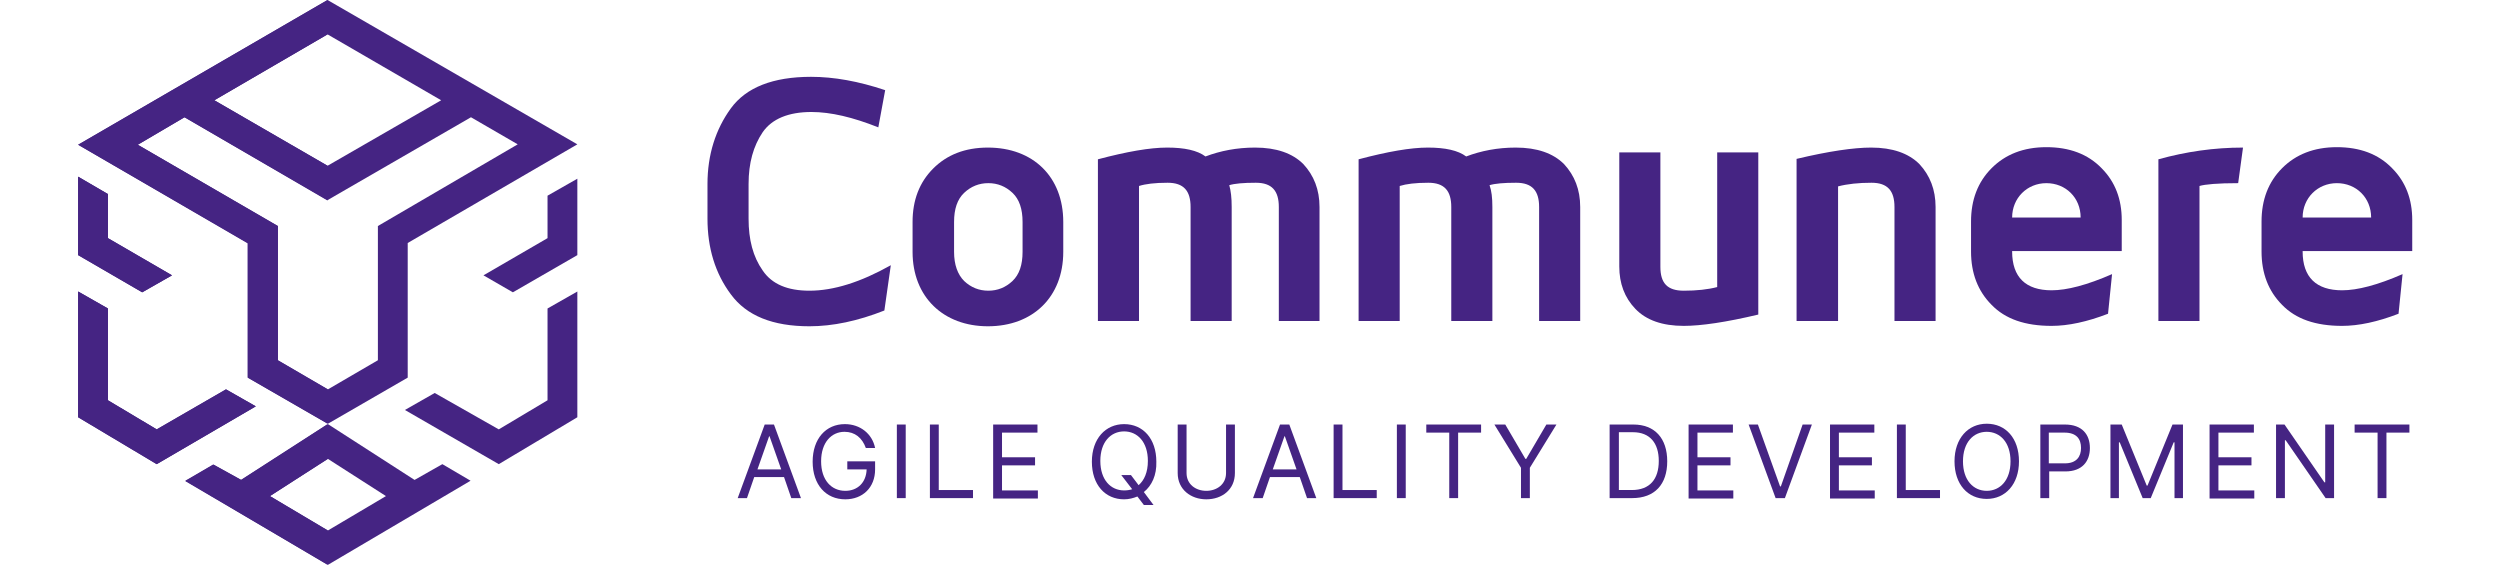 <?xml version="1.0" encoding="UTF-8"?>
<svg width="265px" height="60px" viewBox="0 0 265 64" fill="#452483" xmlns="http://www.w3.org/2000/svg">
  <title>Logo</title>
  <g clip-path="url(#clip0_837_5571)">
    <path
      d="M38.04 54.263L28.245 47.954L18.451 54.263L15.307 52.526L12.118 54.4L28.245 63.863L44.372 54.354L41.183 52.48L38.04 54.263ZM28.245 59.977L21.685 56.091L28.245 51.886L34.805 56.091L28.245 59.977Z"></path>
    <path
      d="M53.074 34.88V45.257L47.561 48.548L40.318 44.434L36.947 46.354L47.561 52.48L56.445 47.177V34.24V32.96L53.074 34.88Z"></path>
    <path d="M53.074 26.926L45.83 31.131L49.156 33.051L56.445 28.846V20.206L53.074 22.126V26.926Z"></path>
    <path
      d="M16.719 44.023L8.884 48.548L3.371 45.257V34.88L0 32.96V47.177L8.884 52.48L20.09 45.943L16.719 44.023Z"></path>
    <path d="M0 19.977V28.846L7.244 33.051L10.615 31.131L3.371 26.926V21.943L0 19.977Z"></path>
    <path
      d="M19.179 42.697L28.245 47.909L37.265 42.697V27.474L56.445 16.32L28.2 0L0 16.366L19.179 27.52V42.697ZM28.2 3.886L41.047 11.337L28.2 18.743L15.398 11.337L28.2 3.886ZM6.742 16.366L12.027 13.257L28.2 22.629L44.418 13.257L49.702 16.32L33.894 25.554V40.731L28.245 44.023L22.596 40.731V25.554L6.742 16.366Z"></path>
    <path
      d="M21.685 56.091L28.2 51.886V47.954L18.405 54.263L15.262 52.526L12.118 54.354L28.2 63.863V59.977L21.685 56.091Z"></path>
    <path
      d="M16.719 44.023L8.884 48.548L3.371 45.257V34.88L0 32.96V47.177L8.884 52.48L20.09 45.943L16.719 44.023Z"></path>
    <path d="M0 19.977V28.846L7.244 33.051L10.615 31.131L3.371 26.926V21.943L0 19.977Z"></path>
    <path
      d="M22.55 40.731V25.554L6.742 16.366L12.027 13.257L28.2 22.674V18.743L15.398 11.337L28.2 3.886V0L0 16.366L19.179 27.474V42.697L28.2 47.909V44.023L22.55 40.731Z"></path>
    <path
      d="M91.159 35.108C88.152 36.297 85.328 36.891 82.685 36.891C78.54 36.891 75.578 35.703 73.802 33.28C72.025 30.903 71.159 28.023 71.159 24.731V20.8C71.159 17.508 72.071 14.628 73.802 12.251C75.533 9.874 78.585 8.686 82.868 8.686C85.464 8.686 88.243 9.188 91.25 10.194L90.475 14.4C87.605 13.257 85.1 12.663 82.913 12.663C80.316 12.663 78.448 13.44 77.401 14.948C76.353 16.503 75.806 18.423 75.806 20.8V24.731C75.806 27.108 76.307 29.028 77.401 30.583C78.448 32.137 80.225 32.868 82.685 32.868C85.419 32.868 88.471 31.908 91.888 29.988L91.159 35.108Z"></path>
    <path
      d="M111.386 25.097V28.48C111.386 33.6 107.924 36.891 102.867 36.891C97.856 36.891 94.348 33.6 94.348 28.48V25.097C94.348 22.628 95.122 20.617 96.671 19.063C98.22 17.508 100.27 16.686 102.867 16.686C107.969 16.686 111.386 19.977 111.386 25.097ZM105.646 31.771C106.42 31.04 106.785 29.943 106.785 28.48V25.097C106.785 23.634 106.42 22.537 105.646 21.805C104.871 21.074 103.96 20.708 102.913 20.708C101.865 20.708 100.954 21.074 100.179 21.805C99.405 22.537 99.04 23.634 99.04 25.097V28.48C99.04 29.943 99.45 31.04 100.179 31.771C100.954 32.503 101.865 32.868 102.913 32.868C103.96 32.868 104.871 32.503 105.646 31.771Z"></path>
    <path
      d="M130.429 23.405V36.297H125.782V23.405C125.782 21.577 125.007 20.663 123.185 20.663C121.727 20.663 120.679 20.8 119.95 21.028V36.297H115.304V18.011C118.584 17.143 121.181 16.686 123.139 16.686C125.098 16.686 126.556 17.006 127.467 17.691C129.153 17.051 131.021 16.686 133.071 16.686C135.485 16.686 137.308 17.326 138.538 18.56C139.722 19.84 140.36 21.44 140.36 23.405V36.297H135.759V23.405C135.759 21.577 134.984 20.663 133.162 20.663C131.75 20.663 130.747 20.754 130.155 20.937C130.337 21.577 130.429 22.354 130.429 23.405Z"></path>
    <path
      d="M159.904 23.405V36.297H155.257V23.405C155.257 21.577 154.483 20.663 152.661 20.663C151.203 20.663 150.155 20.8 149.426 21.028V36.297H144.779V18.011C148.059 17.143 150.656 16.686 152.615 16.686C154.574 16.686 156.032 17.006 156.943 17.691C158.629 17.051 160.496 16.686 162.546 16.686C164.961 16.686 166.783 17.326 168.013 18.56C169.198 19.84 169.835 21.44 169.835 23.405V36.297H165.189V23.405C165.189 21.577 164.414 20.663 162.592 20.663C161.18 20.663 160.177 20.754 159.585 20.937C159.813 21.577 159.904 22.354 159.904 23.405Z"></path>
    <path
      d="M185.324 17.234H189.971V35.566C186.327 36.434 183.502 36.846 181.543 36.846C179.129 36.846 177.306 36.206 176.076 34.926C174.846 33.646 174.254 32.046 174.254 30.126V17.234H178.901V30.172C178.901 32 179.675 32.869 181.543 32.869C183.001 32.869 184.277 32.731 185.324 32.457V17.234Z"></path>
    <path
      d="M198.946 36.297H194.299V17.965C197.943 17.097 200.768 16.686 202.727 16.686C205.141 16.686 206.964 17.326 208.194 18.56C209.378 19.84 210.016 21.44 210.016 23.405V36.297H205.369V23.405C205.369 21.577 204.595 20.663 202.772 20.663C201.315 20.663 200.039 20.8 198.991 21.074V36.297H198.946Z"></path>
    <path
      d="M218.672 28.389V28.434C218.672 31.36 220.221 32.823 223.137 32.823C224.868 32.823 227.146 32.229 229.97 30.994L229.515 35.474C227.146 36.389 225.005 36.846 223.137 36.846C220.13 36.846 217.898 36.069 216.349 34.469C214.8 32.914 214.025 30.903 214.025 28.434V25.052C214.025 22.583 214.8 20.572 216.349 19.017C217.898 17.463 219.948 16.64 222.544 16.64C225.141 16.64 227.237 17.417 228.786 19.017C230.335 20.572 231.064 22.537 231.064 24.869V28.389H218.672ZM226.417 24.594C226.417 22.354 224.731 20.709 222.544 20.709C220.358 20.709 218.672 22.4 218.672 24.594H226.417Z"></path>
    <path
      d="M239.856 36.297H235.209V18.011C238.353 17.143 241.496 16.686 244.776 16.686L244.229 20.708C241.906 20.708 240.448 20.846 239.856 21.028V36.297Z"></path>
    <path
      d="M251.518 28.389V28.434C251.518 31.36 253.067 32.823 255.983 32.823C257.714 32.823 259.992 32.229 262.816 30.994L262.361 35.474C259.992 36.389 257.851 36.846 255.983 36.846C252.976 36.846 250.744 36.069 249.195 34.469C247.646 32.914 246.872 30.903 246.872 28.434V25.052C246.872 22.583 247.646 20.572 249.195 19.017C250.744 17.463 252.794 16.64 255.391 16.64C257.987 16.64 260.083 17.417 261.632 19.017C263.181 20.572 263.91 22.537 263.91 24.869V28.389H251.518ZM259.263 24.594C259.263 22.354 257.577 20.709 255.391 20.709C253.204 20.709 251.518 22.4 251.518 24.594H259.263Z"></path>
    <path
      d="M74.576 56.32L77.629 48H78.677L81.729 56.32H80.635L79.815 53.943H76.444L75.624 56.32H74.576ZM79.496 53.074L78.175 49.326H78.13L76.809 53.074H79.496Z"></path>
    <path
      d="M86.649 48.823C85.191 48.823 84.007 50.011 84.007 52.16C84.007 54.308 85.191 55.497 86.74 55.497C88.152 55.497 89.109 54.537 89.154 53.074H86.968V52.16H90.111V53.074C90.111 55.131 88.699 56.457 86.74 56.457C84.553 56.457 83.05 54.811 83.05 52.206C83.05 49.6 84.553 47.954 86.694 47.954C88.425 47.954 89.792 49.051 90.111 50.651H89.063C88.653 49.508 87.833 48.823 86.649 48.823Z"></path>
    <path d="M93.573 56.32H92.571V48H93.573V56.32Z"></path>
    <path d="M96.307 48H97.309V55.406H101.181V56.32H96.307V48Z"></path>
    <path
      d="M103.459 48H108.47V48.914H104.461V51.703H108.197V52.617H104.461V55.451H108.516V56.366H103.459V48Z"></path>
    <path
      d="M120.498 55.634L121.591 57.097H120.498L119.769 56.137C119.313 56.32 118.812 56.457 118.265 56.457C116.124 56.457 114.621 54.811 114.621 52.206C114.621 49.6 116.17 47.954 118.265 47.954C120.407 47.954 121.91 49.6 121.91 52.206C121.955 53.714 121.409 54.903 120.498 55.634ZM119.04 53.714L119.905 54.857C120.543 54.308 120.953 53.394 120.953 52.114C120.953 49.965 119.769 48.777 118.265 48.777C116.762 48.777 115.578 49.965 115.578 52.114C115.578 54.263 116.762 55.451 118.265 55.451C118.584 55.451 118.903 55.406 119.177 55.314L117.946 53.714H119.04Z"></path>
    <path
      d="M130.793 48V53.486C130.793 55.36 129.335 56.457 127.559 56.457C125.828 56.457 124.324 55.36 124.324 53.486V48H125.326V53.486C125.326 54.766 126.374 55.497 127.559 55.497C128.743 55.497 129.791 54.766 129.791 53.486V48H130.793Z"></path>
    <path
      d="M132.843 56.32L135.895 48H136.943L139.995 56.32H138.948L138.128 53.943H134.756L133.936 56.32H132.843ZM137.763 53.074L136.442 49.326H136.396L135.075 53.074H137.763Z"></path>
    <path d="M141.954 48H142.957V55.406H146.829V56.32H141.954V48Z"></path>
    <path d="M150.109 56.32H149.107V48H150.109V56.32Z"></path>
    <path d="M152.433 48H158.628V48.914H156.032V56.32H155.029V48.914H152.433V48Z"></path>
    <path
      d="M161.362 48L163.64 51.886H163.731L166.009 48H167.148L164.141 52.891V56.32H163.139V52.891L160.132 48H161.362Z"></path>
    <path
      d="M173.161 56.32V48H175.848C178.263 48 179.675 49.554 179.675 52.16C179.675 54.766 178.263 56.32 175.712 56.32H173.161ZM175.666 55.406C177.716 55.406 178.719 54.171 178.719 52.114C178.719 50.103 177.716 48.869 175.803 48.869H174.208V55.406H175.666Z"></path>
    <path
      d="M182.09 48H187.101V48.914H183.092V51.703H186.828V52.617H183.092V55.451H187.147V56.366H182.09V48Z"></path>
    <path
      d="M192.432 54.994H192.523L194.983 48H196.031L192.978 56.32H191.93L188.878 48H189.926L192.432 54.994Z"></path>
    <path
      d="M198.08 48H203.092V48.914H199.083V51.703H202.818V52.617H199.083V55.451H203.137V56.366H198.08V48Z"></path>
    <path d="M205.643 48H206.645V55.406H210.517V56.32H205.643V48Z"></path>
    <path
      d="M215.802 56.411C213.661 56.411 212.157 54.766 212.157 52.16C212.157 49.554 213.706 47.909 215.802 47.909C217.943 47.909 219.446 49.554 219.446 52.16C219.446 54.766 217.897 56.411 215.802 56.411ZM215.802 48.823C214.298 48.823 213.114 50.011 213.114 52.16C213.114 54.309 214.298 55.497 215.802 55.497C217.305 55.497 218.49 54.309 218.49 52.16C218.49 50.011 217.305 48.823 215.802 48.823Z"></path>
    <path
      d="M221.861 48H224.64C226.599 48 227.464 49.143 227.464 50.651C227.464 52.16 226.599 53.303 224.685 53.303H222.863V56.32H221.861V48ZM224.64 52.389C225.961 52.389 226.462 51.611 226.462 50.651C226.462 49.646 225.961 48.914 224.594 48.914H222.818V52.389H224.64Z"></path>
    <path
      d="M231.063 48L233.888 54.903H233.979L236.804 48H237.988V56.32H237.031V50.011H236.94L234.344 56.32H233.432L230.836 50.011H230.745V56.32H229.788V48H231.063Z"></path>
    <path
      d="M240.995 48H246.006V48.914H241.997V51.703H245.733V52.617H241.997V55.451H246.052V56.366H240.995V48Z"></path>
    <path
      d="M255.072 56.32H254.115L249.605 49.783H249.514V56.32H248.511V48H249.468L253.978 54.537H254.069V48H255.072V56.32Z"></path>
    <path d="M257.395 48H263.591V48.914H260.994V56.32H259.992V48.914H257.395V48Z"></path>
  </g>
  <defs>
    <clipPath id="clip0_837_5571">
      <rect width="264.229" height="64" fill="white"></rect>
    </clipPath>
  </defs>
</svg>
